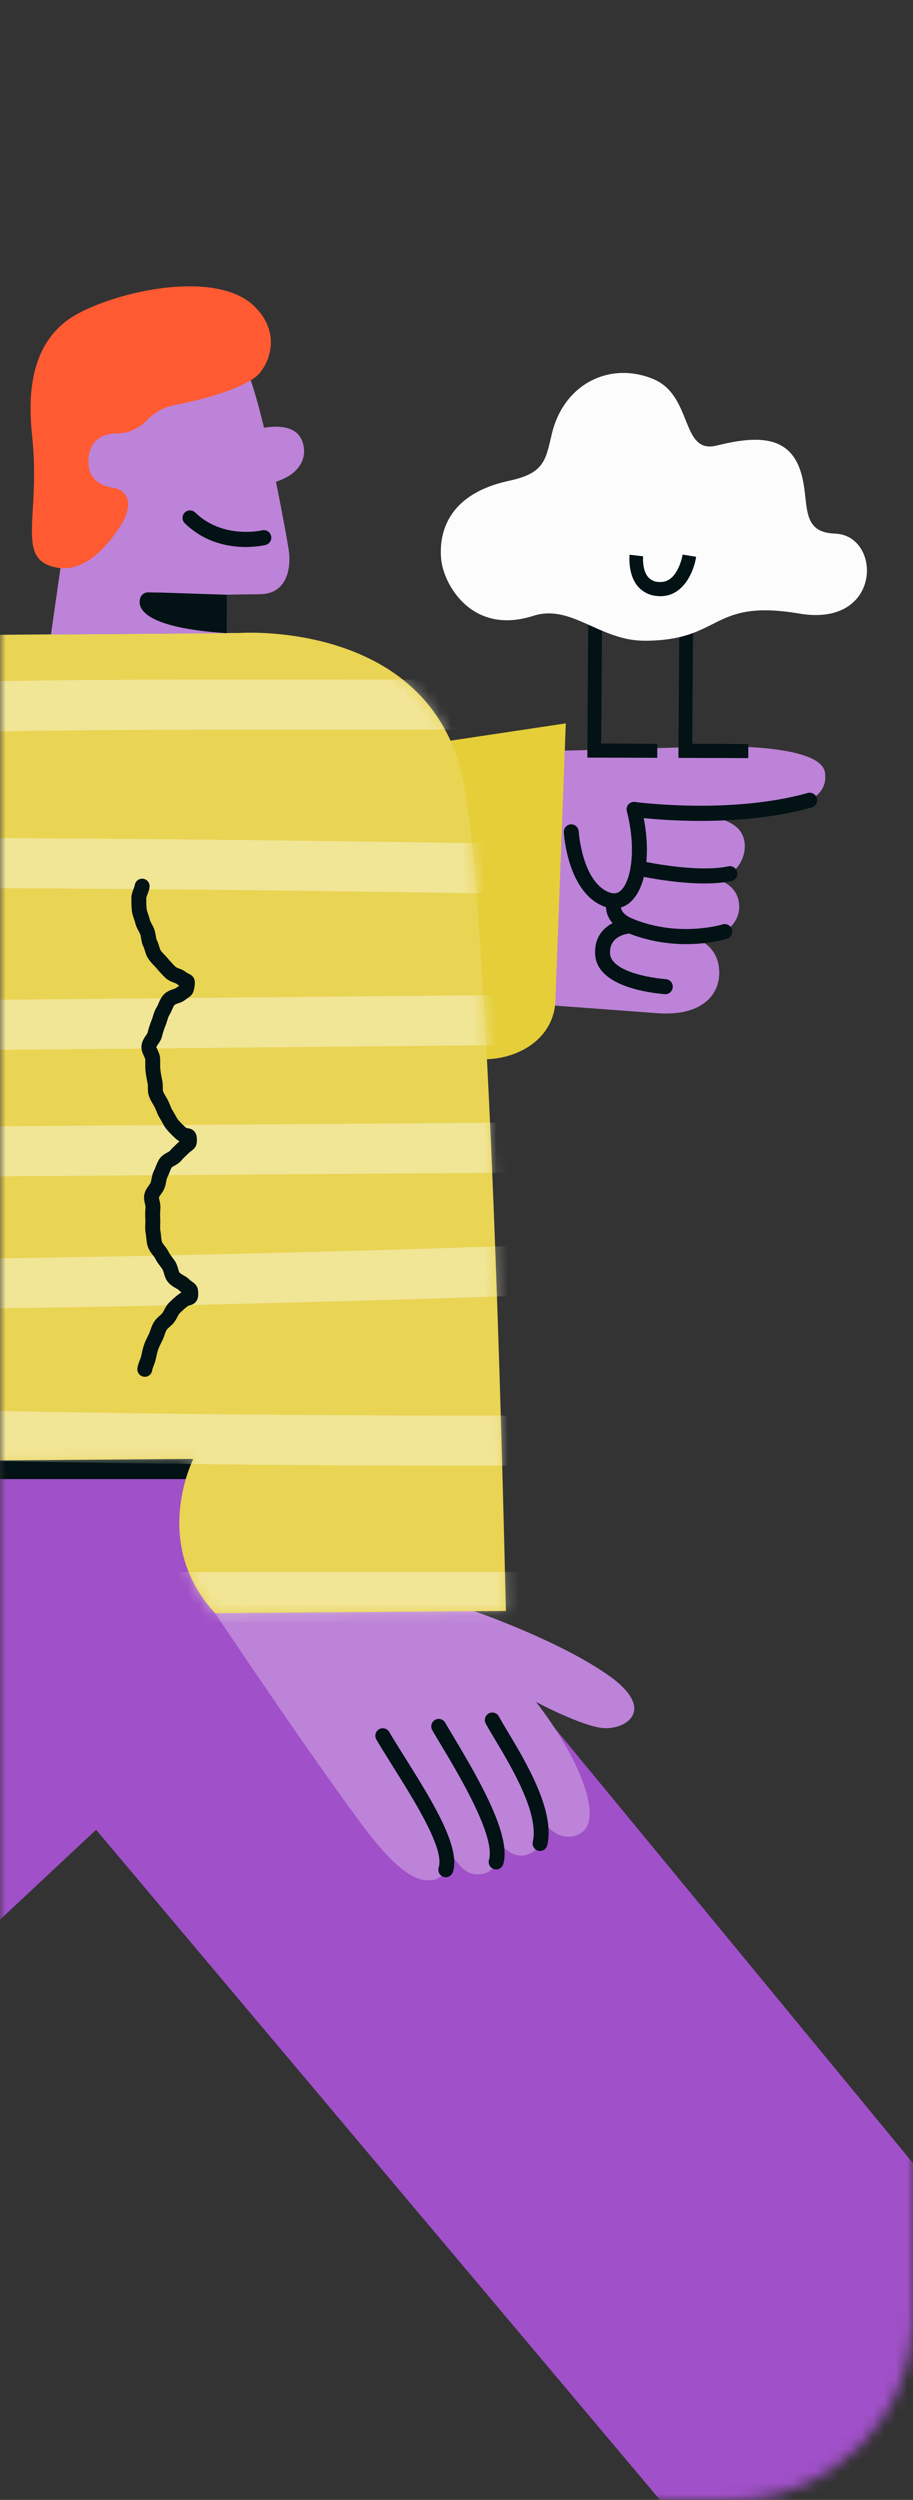 <svg width="80" height="219" viewBox="0 0 80 219" fill="none" xmlns="http://www.w3.org/2000/svg">
<rect x="0" y="0" width="80" height="219" fill="#333333" stroke="none"/>
<mask id="mask0_446_18606" style="mask-type:alpha" maskUnits="userSpaceOnUse" x="0" y="0" width="80" height="219">
<path d="M0 16C0 7.163 7.163 0 16 0H64C72.837 0 80 7.163 80 16V203C80 211.837 72.837 219 64 219H16C7.163 219 0 211.837 0 203V16Z" fill="#14B869"/>
</mask>
<g mask="url(#mask0_446_18606)">
<path fill-rule="evenodd" clip-rule="evenodd" d="M74.433 229.462C74.433 229.462 89.818 247.844 90.457 248.484C91.097 249.124 91.771 249.62 93.208 248.463C94.645 247.306 95.556 246.547 95.556 246.547C95.556 246.547 96.409 245.895 95.918 244.718C95.427 243.539 94.09 239.395 94.09 239.395L99.367 242.291C99.367 242.291 100.008 243.146 101.725 241.772C103.442 240.398 110.615 234.388 112.096 233.043C131.951 215.002 99.972 229.429 99.306 229.936C99.306 229.936 88.869 217.941 88.713 217.585L74.433 229.462Z" fill="#021215"/>
<path fill-rule="evenodd" clip-rule="evenodd" d="M94.704 215.386C95.945 214.363 96.962 213.402 96.962 213.402C96.962 213.402 98.391 212.01 96.97 210.141C96.191 209.118 31.553 130.683 31.553 130.683C31.553 130.604 31.552 130.515 31.55 130.416C31.459 124.649 26.765 120.033 21.038 120.077L-0.152 120.241C-5.915 120.285 -10.551 125.026 -10.505 130.831L-10.504 131.008C-10.504 131.008 -100.814 209.623 -101.887 210.643C-103.295 211.979 -101.587 213.558 -101.587 213.558C-101.587 213.558 -77.14 235.957 -76.254 236.789C-75.369 237.621 -74.488 237.847 -73.202 236.672L8.421 160.294L69.613 233.003C70.519 234.128 72.162 234.291 73.267 233.363C79.025 228.53 93.684 216.227 94.704 215.386Z" fill="#A050C8"/>
<path fill-rule="evenodd" clip-rule="evenodd" d="M-10.457 129.575C-10.457 129.575 13.448 129.575 16.752 129.575L17.558 127.435L-10.054 127.435L-10.457 129.575Z" fill="#021215"/>
<path fill-rule="evenodd" clip-rule="evenodd" d="M41.754 87.608L48.642 65.784L62.466 65.403C62.466 65.403 71.949 65.08 72.292 67.699C72.77 71.344 66.01 71.166 61.825 71.34C60.29 71.404 64.037 71.279 64.988 73.009C65.819 74.52 64.699 77.148 62.273 76.901C62.273 76.901 64.721 77.173 64.771 79.381C64.813 81.236 62.774 82.434 60.939 82.233C60.939 82.233 62.672 82.65 62.979 84.633C63.315 86.794 61.842 89.109 57.489 88.752C57.489 88.752 48.54 88.073 41.754 87.608Z" fill="#BC83D8"/>
<path fill-rule="evenodd" clip-rule="evenodd" d="M18.705 68.002L14.875 96.686C24.05 97.501 24.535 91.786 24.535 91.786C26.279 95.329 31.314 95.582 33.845 94.048C36.344 92.533 36.816 89.22 36.816 89.22C38.442 94.593 48.223 93.744 48.661 87.826L49.577 63.369L18.705 68.002Z" fill="#E5CE38"/>
<path fill-rule="evenodd" clip-rule="evenodd" d="M18.85 141.323C18.85 141.323 26.833 153.29 31.774 159.926C35.339 164.715 36.932 164.833 37.964 164.694C38.995 164.556 39.972 162.813 38.752 160.826C38.752 160.826 39.981 164.071 41.618 164.189C43.254 164.307 44.363 163.126 42.832 159.797C42.832 159.797 43.973 162.739 45.822 162.551C47.708 162.359 47.955 159.983 47.039 158.593C47.039 158.593 48.398 161.75 50.713 160.691C53.085 159.605 50.747 153.964 46.966 149.09C46.966 149.09 50.466 150.972 52.534 151.347C54.603 151.721 57.73 149.918 53.403 146.827C49.076 143.736 41.569 141.147 41.569 141.147L18.85 141.323Z" fill="#BC83D8"/>
<path fill-rule="evenodd" clip-rule="evenodd" d="M44.328 141.126L18.85 141.323C13.571 135.637 16.438 128.866 16.935 127.808L-17.252 128.073C-17.81 105.886 -17.047 92.314 -17.18 75.124C-17.335 55.075 0.042 55.609 0.042 55.609L21.081 55.447C21.081 55.447 38.59 54.254 40.79 69.523L40.792 69.523C40.792 69.523 42.879 78.553 44.328 141.126Z" fill="#E9D453"/>
<mask id="mask1_446_18606" style="mask-type:alpha" maskUnits="userSpaceOnUse" x="-18" y="55" width="63" height="87">
<path fill-rule="evenodd" clip-rule="evenodd" d="M21.082 55.447L0.043 55.61C0.043 55.61 -17.334 55.075 -17.18 75.124C-17.047 92.315 -17.808 105.885 -17.251 128.073L16.936 127.808C16.439 128.866 13.572 135.637 18.851 141.323L44.329 141.126C42.88 78.553 40.793 69.522 40.793 69.522L40.791 69.523C38.858 56.11 25.111 55.4 21.799 55.426C21.34 55.429 21.082 55.447 21.082 55.447Z" fill="white"/>
</mask>
<g mask="url(#mask1_446_18606)">
<path opacity="0.5" fill-rule="evenodd" clip-rule="evenodd" d="M75.103 57.821C71.995 58.908 68.783 58.997 65.526 59.111C61.938 59.237 58.349 59.326 54.759 59.389C47.577 59.515 40.394 59.536 33.211 59.534C18.707 59.532 4.199 59.437 -10.299 59.929C-18.473 60.207 -26.64 60.684 -34.785 61.445C-37.553 61.705 -37.545 66.097 -34.751 65.835C-5.549 63.102 23.791 64.255 53.07 63.807C57.091 63.746 61.111 63.654 65.129 63.517C68.892 63.388 72.701 63.302 76.293 62.046C78.926 61.124 77.76 56.891 75.103 57.821Z" fill="#FAF6DB"/>
</g>
<mask id="mask2_446_18606" style="mask-type:alpha" maskUnits="userSpaceOnUse" x="-18" y="55" width="63" height="87">
<path fill-rule="evenodd" clip-rule="evenodd" d="M21.082 55.447L0.043 55.61C0.043 55.61 -17.334 55.075 -17.18 75.124C-17.047 92.315 -17.808 105.885 -17.251 128.073L16.936 127.808C16.439 128.866 13.572 135.637 18.851 141.323L44.329 141.126C42.88 78.553 40.793 69.522 40.793 69.522L40.791 69.523C38.858 56.11 25.111 55.4 21.799 55.426C21.34 55.429 21.082 55.447 21.082 55.447Z" fill="white"/>
</mask>
<g mask="url(#mask2_446_18606)">
<path opacity="0.5" fill-rule="evenodd" clip-rule="evenodd" d="M79.415 74.662C42.49 73.701 5.554 73.272 -31.383 73.374C-34.185 73.382 -34.154 77.772 -31.349 77.764C5.588 77.662 42.524 78.092 79.449 79.052C82.252 79.125 82.214 74.735 79.415 74.662Z" fill="#FAF6DB"/>
</g>
<mask id="mask3_446_18606" style="mask-type:alpha" maskUnits="userSpaceOnUse" x="-18" y="55" width="63" height="87">
<path fill-rule="evenodd" clip-rule="evenodd" d="M21.082 55.447L0.043 55.61C0.043 55.61 -17.334 55.075 -17.18 75.124C-17.047 92.315 -17.808 105.885 -17.251 128.073L16.936 127.808C16.439 128.866 13.572 135.637 18.851 141.323L44.329 141.126C42.88 78.553 40.793 69.522 40.793 69.522L40.791 69.523C38.858 56.11 25.111 55.4 21.799 55.426C21.34 55.429 21.082 55.447 21.082 55.447Z" fill="white"/>
</mask>
<g mask="url(#mask3_446_18606)">
<path opacity="0.5" fill-rule="evenodd" clip-rule="evenodd" d="M84.539 86.783C53.799 87.074 23.059 87.365 -7.681 87.656C-16.381 87.738 -25.081 87.821 -33.781 87.904C-36.581 87.93 -36.553 92.32 -33.747 92.294L58.473 91.42C67.173 91.338 75.873 91.255 84.573 91.173C87.374 91.146 87.345 86.756 84.539 86.783Z" fill="#FAF6DB"/>
</g>
<mask id="mask4_446_18606" style="mask-type:alpha" maskUnits="userSpaceOnUse" x="-18" y="55" width="63" height="87">
<path fill-rule="evenodd" clip-rule="evenodd" d="M21.082 55.447L0.043 55.61C0.043 55.61 -17.334 55.075 -17.18 75.124C-17.047 92.315 -17.808 105.885 -17.251 128.073L16.936 127.808C16.439 128.866 13.572 135.637 18.851 141.323L44.329 141.126C42.88 78.553 40.793 69.522 40.793 69.522L40.791 69.523C38.858 56.11 25.111 55.4 21.799 55.426C21.34 55.429 21.082 55.447 21.082 55.447Z" fill="white"/>
</mask>
<g mask="url(#mask4_446_18606)">
<path opacity="0.5" fill-rule="evenodd" clip-rule="evenodd" d="M70.923 98.158C37.273 98.396 3.623 98.635 -30.027 98.874C-32.829 98.894 -32.799 103.284 -29.993 103.264C3.656 103.025 37.307 102.786 70.957 102.548C73.758 102.528 73.728 98.138 70.923 98.158Z" fill="#FAF6DB"/>
</g>
<mask id="mask5_446_18606" style="mask-type:alpha" maskUnits="userSpaceOnUse" x="-18" y="55" width="63" height="87">
<path fill-rule="evenodd" clip-rule="evenodd" d="M21.082 55.447L0.043 55.61C0.043 55.61 -17.334 55.075 -17.18 75.124C-17.047 92.315 -17.808 105.885 -17.251 128.073L16.936 127.808C16.439 128.866 13.572 135.637 18.851 141.323L44.329 141.126C42.88 78.553 40.793 69.522 40.793 69.522L40.791 69.523C38.858 56.11 25.111 55.4 21.799 55.426C21.34 55.429 21.082 55.447 21.082 55.447Z" fill="white"/>
</mask>
<g mask="url(#mask5_446_18606)">
<path opacity="0.5" fill-rule="evenodd" clip-rule="evenodd" d="M86.82 107.325C57.827 108.844 28.807 109.82 -0.222 110.234C-8.454 110.351 -16.687 110.422 -24.92 110.451C-27.722 110.462 -27.691 114.852 -24.886 114.842C4.146 114.738 33.175 114.088 62.182 112.879C70.408 112.535 78.632 112.146 86.854 111.715C89.643 111.569 89.625 107.178 86.82 107.325Z" fill="#FAF6DB"/>
</g>
<mask id="mask6_446_18606" style="mask-type:alpha" maskUnits="userSpaceOnUse" x="-18" y="55" width="63" height="87">
<path fill-rule="evenodd" clip-rule="evenodd" d="M21.082 55.447L0.043 55.61C0.043 55.61 -17.334 55.075 -17.18 75.124C-17.047 92.315 -17.808 105.885 -17.251 128.073L16.936 127.808C16.439 128.866 13.572 135.637 18.851 141.323L44.329 141.126C42.88 78.553 40.793 69.522 40.793 69.522L40.791 69.523C38.858 56.11 25.111 55.4 21.799 55.426C21.34 55.429 21.082 55.447 21.082 55.447Z" fill="white"/>
</mask>
<g mask="url(#mask6_446_18606)">
<path opacity="0.5" fill-rule="evenodd" clip-rule="evenodd" d="M104.119 123.143C68.609 124.134 33.076 124.28 -2.442 123.563C-12.549 123.358 -22.654 123.083 -32.756 122.741C-35.559 122.647 -35.52 127.037 -32.722 127.132C2.782 128.33 38.314 128.686 73.835 128.176C83.942 128.031 94.049 127.815 104.153 127.533C106.95 127.455 106.926 123.064 104.119 123.143Z" fill="#FAF6DB"/>
</g>
<mask id="mask7_446_18606" style="mask-type:alpha" maskUnits="userSpaceOnUse" x="-18" y="55" width="63" height="87">
<path fill-rule="evenodd" clip-rule="evenodd" d="M21.082 55.447L0.043 55.61C0.043 55.61 -17.334 55.075 -17.18 75.124C-17.047 92.315 -17.808 105.885 -17.251 128.073L16.936 127.808C16.439 128.866 13.572 135.637 18.851 141.323L44.329 141.126C42.88 78.553 40.793 69.522 40.793 69.522L40.791 69.523C38.858 56.11 25.111 55.4 21.799 55.426C21.34 55.429 21.082 55.447 21.082 55.447Z" fill="#E9D453"/>
</mask>
<g mask="url(#mask7_446_18606)">
<path opacity="0.5" fill-rule="evenodd" clip-rule="evenodd" d="M94.205 138.007C61.067 137.674 27.927 137.61 -5.212 137.815C-8.013 137.832 -7.984 142.222 -5.178 142.205C27.961 142 61.101 142.064 94.239 142.397C97.042 142.425 97.008 138.035 94.205 138.007Z" fill="#FAF6DB"/>
</g>
<path fill-rule="evenodd" clip-rule="evenodd" d="M39.068 164.451C38.999 164.452 38.929 164.441 38.859 164.418C38.517 164.305 38.33 163.933 38.442 163.587C38.963 161.987 36.347 157.812 34.437 154.763C33.905 153.913 33.402 153.112 32.98 152.393C32.796 152.08 32.899 151.676 33.209 151.491C33.52 151.305 33.92 151.409 34.104 151.722C34.516 152.424 35.014 153.219 35.541 154.06C37.816 157.691 40.396 161.808 39.684 163.998C39.594 164.273 39.341 164.449 39.068 164.451Z" fill="#021215"/>
<path fill-rule="evenodd" clip-rule="evenodd" d="M43.478 163.771C43.417 163.771 43.353 163.762 43.291 163.744C42.945 163.643 42.745 163.277 42.846 162.928C43.44 160.866 40.181 155.428 38.614 152.814C38.323 152.329 38.069 151.905 37.876 151.567C37.696 151.253 37.802 150.85 38.115 150.668C38.427 150.487 38.826 150.594 39.007 150.909C39.197 151.241 39.446 151.656 39.732 152.133C42.21 156.268 44.796 160.881 44.1 163.296C44.018 163.582 43.76 163.768 43.478 163.771Z" fill="#021215"/>
<path fill-rule="evenodd" clip-rule="evenodd" d="M47.328 162.149C47.278 162.149 47.228 162.143 47.177 162.132C46.825 162.051 46.605 161.698 46.686 161.343C47.248 158.863 44.813 154.79 43.357 152.356C43.042 151.828 42.769 151.371 42.566 150.999C42.392 150.68 42.507 150.28 42.823 150.104C43.139 149.929 43.536 150.045 43.71 150.364C43.901 150.714 44.167 151.16 44.476 151.676C46.134 154.448 48.639 158.638 47.959 161.637C47.89 161.94 47.624 162.146 47.328 162.149Z" fill="#021215"/>
<path fill-rule="evenodd" clip-rule="evenodd" d="M55.343 71.531C55.056 71.429 54.871 71.136 54.913 70.821C54.963 70.46 55.292 70.208 55.649 70.257C55.732 70.268 63.998 71.373 70.773 69.468C71.121 69.371 71.481 69.576 71.577 69.926C71.674 70.276 71.47 70.639 71.123 70.737C64.083 72.716 55.82 71.61 55.472 71.562C55.427 71.556 55.384 71.546 55.343 71.531Z" fill="#021215"/>
<path fill-rule="evenodd" clip-rule="evenodd" d="M53.005 79.438L52.993 79.433C49.756 78.269 49.417 73.132 49.404 72.913C49.383 72.55 49.657 72.239 50.017 72.217C50.377 72.195 50.686 72.472 50.708 72.834C50.71 72.879 51.008 77.321 53.432 78.193C53.811 78.315 54.114 78.278 54.394 78.019C55.318 77.166 55.77 74.336 54.929 71.076C54.837 70.724 55.047 70.364 55.396 70.272C55.745 70.181 56.102 70.392 56.192 70.744C57.101 74.262 56.724 77.653 55.276 78.991C54.644 79.574 53.838 79.733 53.005 79.438Z" fill="#021215"/>
<path fill-rule="evenodd" clip-rule="evenodd" d="M55.729 76.668C55.421 76.559 55.236 76.231 55.31 75.901C55.39 75.547 55.739 75.324 56.091 75.404C56.139 75.415 60.968 76.499 63.821 75.892C64.174 75.818 64.52 76.045 64.594 76.401C64.668 76.757 64.442 77.106 64.089 77.181C60.956 77.847 56.011 76.737 55.802 76.689C55.777 76.683 55.753 76.676 55.729 76.668Z" fill="#021215"/>
<path fill-rule="evenodd" clip-rule="evenodd" d="M55.535 81.933C55.346 81.866 55.156 81.794 54.965 81.716C53.017 80.922 52.96 79.482 53.202 78.832C53.329 78.491 53.704 78.32 54.043 78.445C54.38 78.573 54.551 78.953 54.425 79.294C54.395 79.396 54.273 80.013 55.456 80.495C59.503 82.152 63.273 80.992 63.31 80.981C63.654 80.872 64.02 81.066 64.128 81.412C64.236 81.758 64.045 82.128 63.702 82.237C63.538 82.29 59.799 83.445 55.535 81.933Z" fill="#021215"/>
<path fill-rule="evenodd" clip-rule="evenodd" d="M54.915 86.422C53.481 85.914 52.211 85.047 52.146 83.572C52.044 81.242 54.083 80.509 55.175 80.447C55.535 80.426 55.843 80.704 55.864 81.067C55.884 81.43 55.61 81.74 55.251 81.761C55.06 81.775 53.382 81.932 53.451 83.513C53.511 84.877 56.13 85.587 58.354 85.781C58.712 85.812 58.979 86.131 58.947 86.493C58.916 86.856 58.599 87.124 58.24 87.093C57.424 87.022 56.113 86.847 54.915 86.422Z" fill="#021215"/>
<path fill-rule="evenodd" clip-rule="evenodd" d="M12.695 120.614C12.665 120.614 12.635 120.612 12.605 120.608C12.248 120.562 11.995 120.231 12.041 119.871C12.077 119.59 12.17 119.356 12.252 119.15C12.298 119.035 12.341 118.927 12.36 118.841L12.389 118.708C12.458 118.398 12.522 118.106 12.621 117.807C12.712 117.534 12.83 117.299 12.933 117.092C12.977 117.005 13.02 116.918 13.061 116.831C13.113 116.717 13.152 116.601 13.192 116.488C13.263 116.285 13.343 116.055 13.476 115.835C13.635 115.572 13.84 115.392 14.005 115.247C14.09 115.173 14.171 115.102 14.215 115.045C14.28 114.962 14.338 114.851 14.399 114.734C14.499 114.541 14.613 114.323 14.803 114.133C15.104 113.831 15.37 113.594 15.612 113.408C15.714 113.33 15.811 113.27 15.9 113.224C15.826 113.166 15.744 113.094 15.653 113.003C15.62 112.971 15.509 112.907 15.428 112.861C15.206 112.735 14.93 112.577 14.704 112.296C14.511 112.055 14.432 111.785 14.363 111.547C14.322 111.408 14.284 111.276 14.235 111.198C14.174 111.101 14.103 111.009 14.032 110.916C13.886 110.723 13.721 110.504 13.59 110.23C13.555 110.157 13.478 110.06 13.397 109.956C13.246 109.764 13.058 109.526 12.954 109.214C12.864 108.943 12.838 108.667 12.815 108.424C12.802 108.293 12.791 108.161 12.765 108.031C12.71 107.749 12.722 107.479 12.731 107.24C12.736 107.111 12.743 106.98 12.735 106.848C12.712 106.502 12.717 106.163 12.752 105.749C12.757 105.693 12.727 105.564 12.703 105.461C12.648 105.222 12.578 104.926 12.654 104.601C12.727 104.285 12.9 104.044 13.04 103.85C13.103 103.762 13.175 103.662 13.196 103.606C13.231 103.514 13.254 103.393 13.279 103.265C13.322 103.041 13.371 102.787 13.502 102.538C13.56 102.427 13.605 102.307 13.65 102.19C13.731 101.981 13.822 101.745 13.967 101.53C14.165 101.236 14.454 101.077 14.665 100.961C14.734 100.923 14.838 100.867 14.867 100.839C15.054 100.613 15.248 100.431 15.419 100.271C15.486 100.208 15.55 100.149 15.609 100.09C15.649 100.049 15.687 100.013 15.724 99.98C15.619 99.925 15.508 99.85 15.396 99.747C15.159 99.531 14.882 99.269 14.614 98.952C14.451 98.76 14.335 98.546 14.222 98.34C14.162 98.228 14.1 98.114 14.029 98.004C13.888 97.79 13.796 97.566 13.709 97.349C13.663 97.237 13.617 97.122 13.561 97.009C13.514 96.915 13.459 96.823 13.403 96.729C13.285 96.53 13.152 96.304 13.055 96.034C12.957 95.76 12.958 95.488 12.959 95.27C12.96 95.14 12.96 95.018 12.941 94.934C12.866 94.619 12.81 94.293 12.758 93.877C12.727 93.622 12.728 93.381 12.73 93.147C12.73 93.037 12.731 92.926 12.728 92.81C12.727 92.757 12.659 92.61 12.614 92.513C12.503 92.271 12.365 91.971 12.398 91.614C12.433 91.227 12.637 90.929 12.787 90.712C12.838 90.639 12.914 90.528 12.928 90.485C13.017 90.102 13.132 89.745 13.287 89.364C13.336 89.243 13.373 89.12 13.409 89.002C13.481 88.766 13.563 88.497 13.721 88.244C13.784 88.142 13.839 88.016 13.898 87.882C14 87.649 14.115 87.385 14.317 87.161C14.593 86.856 14.941 86.734 15.196 86.646C15.27 86.62 15.381 86.582 15.414 86.561C15.534 86.467 15.63 86.401 15.707 86.35C15.632 86.304 15.55 86.247 15.46 86.176C15.431 86.157 15.323 86.116 15.251 86.089C15.032 86.006 14.732 85.891 14.478 85.646C14.228 85.404 13.968 85.124 13.725 84.835C13.657 84.754 13.58 84.674 13.502 84.592C13.338 84.42 13.152 84.225 12.994 83.989C12.837 83.755 12.761 83.504 12.694 83.282C12.655 83.151 12.617 83.028 12.572 82.94C12.44 82.682 12.399 82.424 12.362 82.196C12.342 82.068 12.323 81.947 12.29 81.858C12.259 81.773 12.205 81.673 12.148 81.566C12.042 81.372 11.911 81.13 11.846 80.838C11.822 80.732 11.783 80.626 11.745 80.519C11.666 80.296 11.577 80.043 11.55 79.75C11.515 79.378 11.503 78.999 11.514 78.625C11.523 78.331 11.619 78.084 11.704 77.866C11.752 77.743 11.798 77.627 11.81 77.54C11.862 77.18 12.195 76.931 12.55 76.983C12.907 77.035 13.155 77.369 13.103 77.729C13.069 77.967 12.989 78.17 12.919 78.35C12.874 78.467 12.822 78.6 12.82 78.664C12.81 78.98 12.821 79.313 12.85 79.627C12.863 79.756 12.917 79.913 12.976 80.078C13.032 80.236 13.085 80.392 13.12 80.548C13.145 80.661 13.214 80.788 13.294 80.935C13.368 81.073 13.452 81.228 13.517 81.404C13.592 81.613 13.624 81.812 13.652 81.987C13.674 82.124 13.696 82.265 13.732 82.335C13.832 82.529 13.891 82.725 13.943 82.898C13.985 83.038 14.029 83.182 14.075 83.252C14.171 83.394 14.303 83.532 14.443 83.679C14.54 83.781 14.636 83.882 14.722 83.983C14.936 84.239 15.164 84.484 15.382 84.695C15.443 84.754 15.58 84.806 15.712 84.856C15.887 84.923 16.086 84.998 16.265 85.14C16.378 85.229 16.453 85.263 16.525 85.295C17.104 85.556 17.117 85.99 17.046 86.42C16.961 86.932 16.893 87.136 16.472 87.418C16.407 87.461 16.321 87.519 16.203 87.61C16.015 87.755 15.806 87.828 15.621 87.892C15.486 87.938 15.335 87.991 15.284 88.047C15.224 88.114 15.157 88.266 15.093 88.414C15.022 88.576 14.941 88.761 14.826 88.944C14.761 89.051 14.712 89.207 14.657 89.39C14.61 89.545 14.56 89.705 14.495 89.865C14.364 90.184 14.274 90.47 14.198 90.791C14.134 91.065 13.982 91.286 13.86 91.463C13.803 91.546 13.707 91.686 13.698 91.737C13.705 91.753 13.761 91.876 13.799 91.958C13.9 92.177 14.025 92.449 14.034 92.774C14.037 92.905 14.037 93.031 14.036 93.156C14.034 93.364 14.033 93.544 14.054 93.713C14.1 94.08 14.149 94.364 14.211 94.631C14.267 94.867 14.266 95.093 14.265 95.275C14.265 95.39 14.264 95.533 14.284 95.588C14.337 95.738 14.428 95.891 14.524 96.054C14.597 96.176 14.668 96.297 14.729 96.42C14.8 96.562 14.859 96.707 14.917 96.85C14.984 97.015 15.048 97.171 15.118 97.278C15.21 97.418 15.29 97.564 15.367 97.707C15.452 97.861 15.531 98.008 15.606 98.096C15.827 98.356 16.066 98.583 16.272 98.77C16.328 98.821 16.333 98.822 16.419 98.831C17.075 98.9 17.233 99.371 17.251 99.753C17.276 100.277 17.157 100.545 16.781 100.814C16.709 100.865 16.635 100.918 16.529 101.024C16.46 101.093 16.386 101.163 16.308 101.236C16.159 101.376 16.004 101.52 15.864 101.69C15.693 101.898 15.469 102.02 15.289 102.119C15.204 102.165 15.077 102.235 15.046 102.272C14.985 102.362 14.928 102.511 14.867 102.668C14.809 102.818 14.744 102.988 14.656 103.155C14.616 103.231 14.589 103.37 14.561 103.516C14.528 103.687 14.491 103.879 14.416 104.076C14.333 104.294 14.208 104.469 14.097 104.623C14.027 104.721 13.939 104.843 13.925 104.902C13.923 104.939 13.954 105.072 13.974 105.16C14.019 105.354 14.075 105.595 14.053 105.86C14.025 106.206 14.02 106.485 14.038 106.763C14.049 106.942 14.043 107.119 14.036 107.294C14.029 107.476 14.022 107.648 14.047 107.776C14.08 107.948 14.098 108.125 14.115 108.299C14.133 108.488 14.15 108.667 14.192 108.794C14.223 108.888 14.319 109.009 14.42 109.138C14.537 109.286 14.668 109.453 14.766 109.657C14.84 109.812 14.952 109.96 15.071 110.117C15.164 110.24 15.255 110.362 15.336 110.489C15.485 110.725 15.558 110.976 15.616 111.177C15.645 111.276 15.689 111.427 15.718 111.467C15.789 111.554 15.926 111.632 16.07 111.714C16.231 111.807 16.414 111.91 16.57 112.066C16.689 112.185 16.772 112.24 16.852 112.293C17.245 112.557 17.376 112.827 17.37 113.361C17.365 113.91 17.132 114.224 16.64 114.347C16.556 114.368 16.501 114.382 16.401 114.457C16.205 114.608 15.983 114.808 15.721 115.069C15.675 115.115 15.614 115.232 15.556 115.346C15.474 115.502 15.381 115.681 15.242 115.859C15.121 116.014 14.983 116.135 14.862 116.241C14.746 116.344 14.645 116.432 14.592 116.52C14.53 116.623 14.48 116.764 14.424 116.926C14.371 117.077 14.316 117.23 14.247 117.382C14.2 117.484 14.15 117.585 14.099 117.686C14.007 117.87 13.92 118.043 13.86 118.224C13.783 118.458 13.725 118.719 13.664 118.995L13.634 119.13C13.592 119.32 13.524 119.49 13.464 119.641C13.406 119.787 13.351 119.925 13.336 120.04C13.294 120.37 13.016 120.611 12.695 120.614Z" fill="#021215"/>
<path fill-rule="evenodd" clip-rule="evenodd" d="M15.235 42.705L10.272 42.744C8.029 42.761 6.132 44.398 5.75 46.614C5.746 46.641 5.742 46.668 5.738 46.696L5.736 46.71L5.736 46.711C5.721 46.818 5.705 46.928 5.689 47.038C5.142 50.88 4.465 55.587 4.465 55.587L19.89 55.468L19.895 52.059L19.902 47.382C19.905 44.786 17.809 42.685 15.235 42.705Z" fill="#BC83D8"/>
<path fill-rule="evenodd" clip-rule="evenodd" d="M19.89 55.47C13.847 55.088 12.187 53.794 12.236 52.706C12.281 51.731 13.19 51.86 13.586 51.866C15.334 51.892 19.895 52.059 19.895 52.059" fill="#021215"/>
<path fill-rule="evenodd" clip-rule="evenodd" d="M26.38 38.422C25.698 37.089 23.712 37.382 23.134 37.472C22.543 35.026 21.909 32.838 21.34 31.786C20.146 29.575 16.538 27.27 10.803 28.21C6.996 28.834 2.964 32.452 5.649 38.675C5.649 38.675 6.415 40.182 6.073 42.681C6.035 42.956 5.982 43.34 5.917 43.798L5.917 43.801C5.808 44.574 5.668 45.566 5.514 46.649C5.509 46.677 5.506 46.703 5.502 46.732L5.499 46.746C5.484 46.854 5.469 46.964 5.453 47.074C5.362 48.211 5.698 51.93 14.004 51.908L19.658 52.095L19.744 52.098C19.744 52.098 21.639 52.062 22.785 52.053C25.168 52.035 25.56 49.741 25.279 48.046C25.164 47.35 24.744 44.971 24.18 42.207C26.834 41.329 26.922 39.483 26.38 38.422Z" fill="#BC83D8"/>
<path fill-rule="evenodd" clip-rule="evenodd" d="M6.952 27.406C2.415 29.762 2.472 34.949 2.817 38.209C3.541 45.048 1.506 48.618 4.457 49.599C7.057 50.437 9.145 48.274 10.642 45.936C10.982 45.406 11.147 44.857 11.22 44.368C11.339 43.574 10.77 42.861 9.982 42.749C8.997 42.608 7.758 42.106 7.746 40.471C7.725 37.767 10.307 37.965 10.307 37.965C10.307 37.965 11.714 38.025 12.831 36.853C13.495 36.156 14.346 35.672 15.287 35.489C17.302 35.097 20.577 34.312 22.316 33.09C23.364 32.354 24.897 29.42 22.32 26.861C19.163 23.727 11.068 25.269 6.952 27.406Z" fill="#FF5A31"/>
<path fill-rule="evenodd" clip-rule="evenodd" d="M17.281 46.714C20.036 48.511 23.127 47.776 23.274 47.739C23.625 47.652 23.839 47.295 23.752 46.942C23.666 46.588 23.313 46.373 22.963 46.459C22.905 46.473 19.522 47.251 17.103 44.897C16.843 44.646 16.429 44.652 16.179 44.914C15.929 45.176 15.937 45.593 16.196 45.846C16.546 46.186 16.911 46.473 17.281 46.714Z" fill="#021215"/>
<path d="M59.52 55.829L59.446 66.393L65.565 66.413L65.57 65.188L60.655 65.155L60.725 55.457C60.332 55.608 59.93 55.732 59.52 55.829ZM51.542 54.729L51.464 66.368L57.589 66.387L57.594 65.162L52.679 65.129L52.747 55.263C52.334 55.108 51.941 54.905 51.542 54.729Z" fill="#021215"/>
<path d="M44.576 42.126C47.66 41.465 47.798 40.388 48.344 38.046C49.393 33.585 53.466 31.648 57.231 33.201C60.753 34.656 59.608 39.828 62.809 39.03C66.287 38.165 69.148 38.114 70.155 41.306C70.994 43.934 69.983 46.633 73.163 46.747C77.297 46.891 77.321 54.985 70.053 53.753C62.193 52.421 63.341 56.151 56.429 56.129C52.535 56.116 50.037 52.886 46.732 53.949C41.323 55.687 38.84 51.157 38.653 48.951C38.43 46.4 39.49 43.224 44.576 42.126Z" fill="#FCFCFC"/>
<path d="M57.86 52.23C59.924 52.237 60.817 49.996 60.999 48.775L59.812 48.586C59.729 49.054 59.574 49.507 59.353 49.928C58.944 50.689 58.419 51.033 57.735 50.984C57.551 50.982 57.369 50.94 57.202 50.861C57.035 50.782 56.886 50.669 56.767 50.527C56.243 49.878 56.354 48.743 56.354 48.733L55.164 48.595C55.164 48.658 54.991 50.253 55.847 51.314C56.066 51.585 56.34 51.806 56.651 51.961C56.962 52.117 57.303 52.204 57.65 52.216C57.72 52.226 57.79 52.23 57.86 52.23Z" fill="#021215"/>
</g>
</svg>
